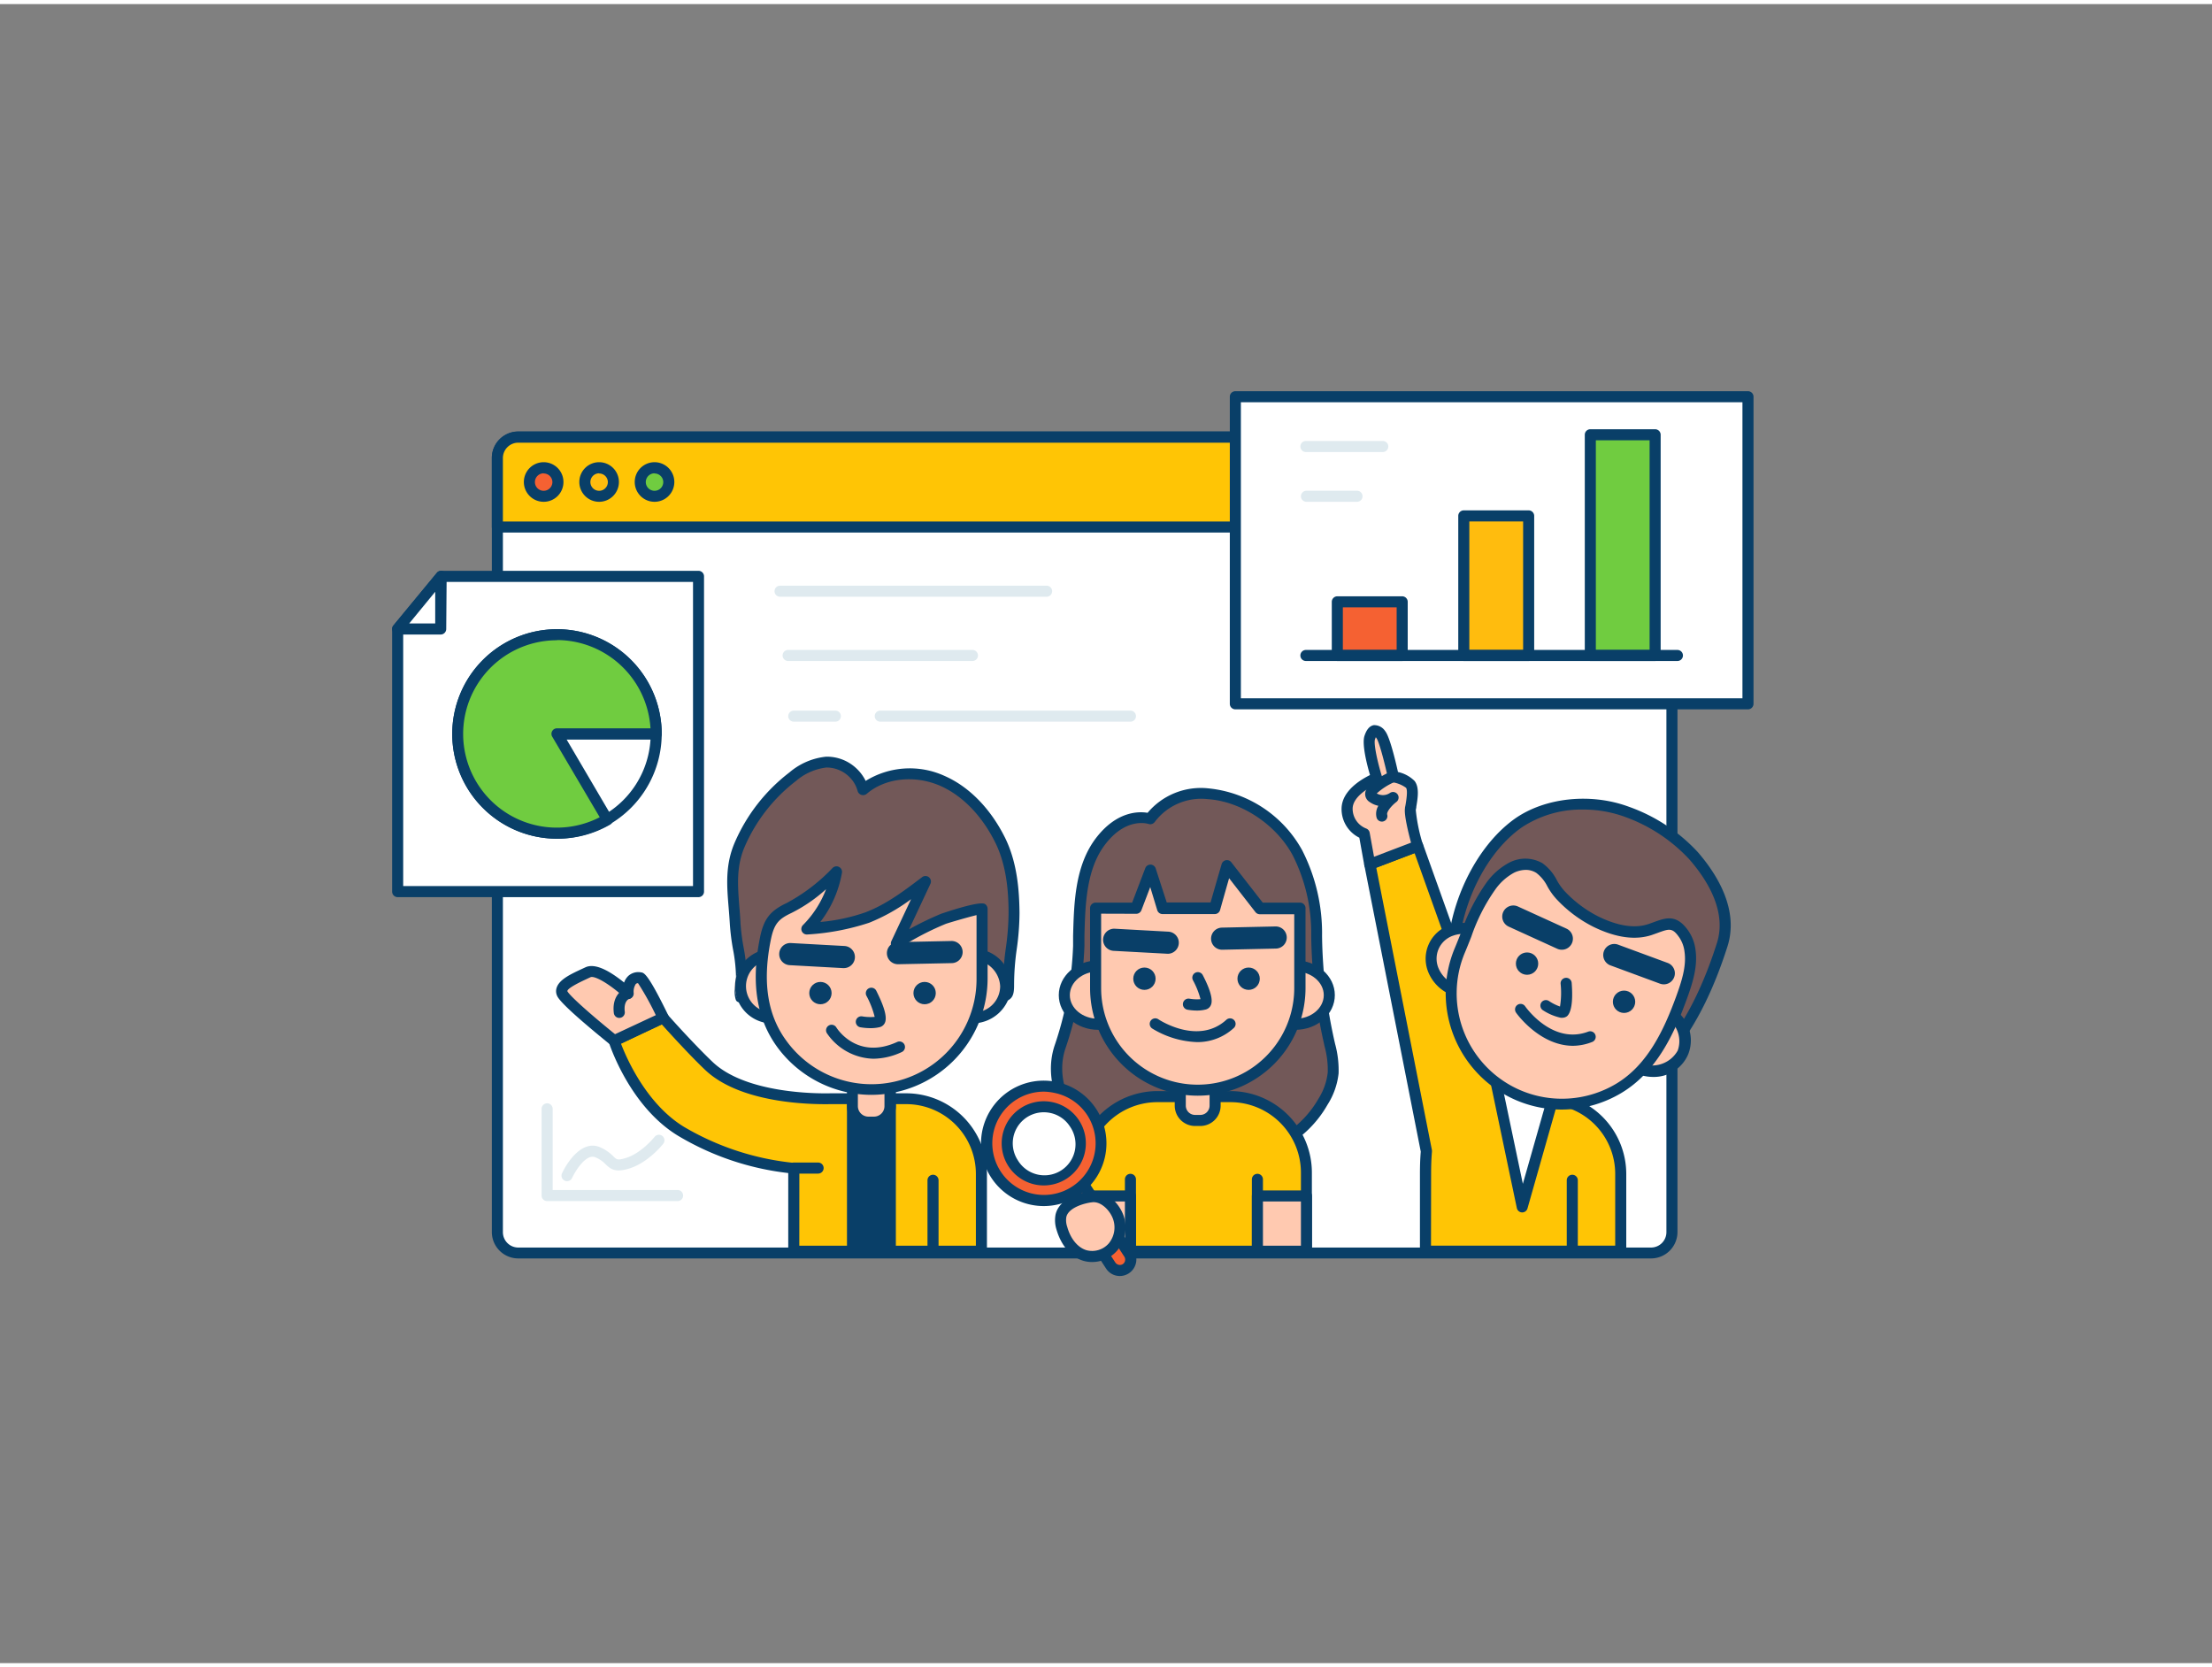 <svg xmlns="http://www.w3.org/2000/svg" viewBox="0 0 400 300" width="406" height="306" class="illustration styles_illustrationTablet__1DWOa"><rect x="0" y="0" width="400" height="300" fill="#808080" stroke="none"/><g id="_568_analytics_team_outline" data-name="#568_analytics_team_outline"><rect x="89.94" y="78.31" width="212.39" height="147.51" rx="3.77" fill="#fff"></rect><path d="M298.57,226.82H93.72a4.78,4.78,0,0,1-4.78-4.77v-140a4.78,4.78,0,0,1,4.78-4.77H298.57a4.78,4.78,0,0,1,4.77,4.77v140A4.78,4.78,0,0,1,298.57,226.82ZM93.72,79.31a2.78,2.78,0,0,0-2.78,2.77v140a2.78,2.78,0,0,0,2.78,2.77H298.57a2.78,2.78,0,0,0,2.77-2.77v-140a2.78,2.78,0,0,0-2.77-2.77Z" fill="#093f68"></path><path d="M93.72,78.31H298.57a3.77,3.77,0,0,1,3.77,3.77V94.56a0,0,0,0,1,0,0H89.94a0,0,0,0,1,0,0V82.08A3.77,3.77,0,0,1,93.72,78.31Z" fill="#ffc505"></path><path d="M302.34,95.56H89.94a1,1,0,0,1-1-1V82.08a4.78,4.78,0,0,1,4.78-4.77H298.57a4.78,4.78,0,0,1,4.77,4.77V94.56A1,1,0,0,1,302.34,95.56Zm-211.4-2h210.4V82.08a2.78,2.78,0,0,0-2.77-2.77H93.72a2.78,2.78,0,0,0-2.78,2.77Z" fill="#093f68"></path><path d="M293.08,211.54v14H257.77v-14c0-1.41,0-2.77.16-4v0L247.7,155.56l8.67-3.3,13.37,37.33,9.74,8.35A13.59,13.59,0,0,1,293.08,211.54Z" fill="#ffc505"></path><path d="M293.08,226.51H257.77a1,1,0,0,1-1-1v-14c0-1.56.05-2.84.15-4l-10.2-51.77a1,1,0,0,1,.62-1.13l8.67-3.3a1,1,0,0,1,.78,0,1,1,0,0,1,.52.57L270.59,189l9.26,7.95a14.62,14.62,0,0,1,14.23,14.59v14A1,1,0,0,1,293.08,226.51Zm-34.31-2h33.31v-13a12.62,12.62,0,0,0-12.6-12.6,1,1,0,0,1-.65-.24l-9.74-8.35a1,1,0,0,1-.29-.42l-13-36.37-6.93,2.64,10.07,51.08a1.23,1.23,0,0,1,0,.19.49.49,0,0,1,0,.12c-.1,1.12-.15,2.41-.15,3.95Z" fill="#093f68"></path><polygon points="269.74 191.32 275.23 217.5 281.43 195.68 269.74 191.32" fill="#fff"></polygon><path d="M275.23,218.5h0a1,1,0,0,1-.94-.79l-5.49-26.19a1,1,0,0,1,.33-1,1,1,0,0,1,1-.18l11.69,4.36a1,1,0,0,1,.61,1.21l-6.2,21.83A1,1,0,0,1,275.23,218.5Zm-4.14-25.61,4.29,20.44,4.84-17Z" fill="#093f68"></path><path d="M294.27,146.05a30.26,30.26,0,0,1,12,7.93c3.88,4.47,7,10.31,5.18,16.12-2.14,6.71-5,13.28-9.39,18.8-2.47,3.11-16.68-5.19-20.19-6.68-5-2.14-10.11-4.21-15.12-6.4-3.36-1.48-4.29-2.81-3.82-6.55,1-7.82,5.09-16.54,11.64-21.17C280.07,144.2,288,143.73,294.27,146.05Z" fill="#725858"></path><path d="M300.11,190.57c-3.49,0-9.28-2.74-15.44-5.85-1.36-.69-2.54-1.29-3.22-1.58L276.26,181c-3.26-1.37-6.64-2.78-9.94-4.23-3.85-1.69-4.93-3.53-4.41-7.59,1.14-8.91,5.87-17.49,12-21.86,5.47-3.86,13.77-4.73,20.66-2.17h0A31.11,31.11,0,0,1,307,153.33c3.61,4.16,7.47,10.5,5.38,17.08-2.53,7.92-5.66,14.17-9.57,19.11A3.24,3.24,0,0,1,300.11,190.57Zm-13.8-44.92a19.57,19.57,0,0,0-11.19,3.27C269.37,153,265,161,263.9,169.39c-.41,3.19.16,4.17,3.22,5.51,3.29,1.44,6.66,2.85,9.91,4.21,1.74.73,3.47,1.45,5.2,2.19.75.32,1.89.9,3.35,1.63,3.51,1.78,14.21,7.19,15.67,5.35,3.75-4.74,6.77-10.79,9.22-18.48,1.82-5.7-1.71-11.39-5-15.16A29.45,29.45,0,0,0,293.92,147h0A22,22,0,0,0,286.31,145.65Z" fill="#093f68"></path><ellipse cx="264.97" cy="172.95" rx="5.72" ry="6.26" transform="translate(2.28 349.35) rotate(-67.02)" fill="#ffc9b0"></ellipse><path d="M265.36,179.76a7.63,7.63,0,0,1-3-.62,7.53,7.53,0,0,1-3.94-3.77,6.41,6.41,0,0,1,3.74-8.82,7.68,7.68,0,0,1,9.39,4,6.49,6.49,0,0,1,.12,5.25h0a6.48,6.48,0,0,1-3.86,3.56A7.17,7.17,0,0,1,265.36,179.76Zm-.78-11.62a5.31,5.31,0,0,0-1.77.3,4.4,4.4,0,0,0-2.59,6.1,5.55,5.55,0,0,0,2.9,2.76,5.49,5.49,0,0,0,4,.16A4.42,4.42,0,0,0,269.8,175h0a4.43,4.43,0,0,0-.09-3.63,5.53,5.53,0,0,0-2.9-2.77A5.64,5.64,0,0,0,264.58,168.14Zm6.15,7.25h0Z" fill="#093f68"></path><ellipse cx="298.54" cy="187.19" rx="5.72" ry="6.26" transform="translate(9.64 388.94) rotate(-67.02)" fill="#ffc9b0"></ellipse><path d="M298.92,194a7.69,7.69,0,0,1-3-.62,6.74,6.74,0,1,1,9.31-3.36A6.73,6.73,0,0,1,298.92,194Zm-.77-11.62a4.72,4.72,0,0,0-4.45,2.76,5.29,5.29,0,0,0,9.68,4.1h0a5,5,0,0,0-3-6.4A5.71,5.71,0,0,0,298.15,182.38Z" fill="#093f68"></path><path d="M274.63,197.32A20,20,0,0,1,264,171.05c1.67-4,2.89-8,5.55-11.5a11.1,11.1,0,0,1,3.85-3.4,5.25,5.25,0,0,1,5,.07c1.77,1.12,2.37,3.39,3.78,4.85a22.82,22.82,0,0,0,6.47,4.86c3.08,1.51,6.68,2.5,9.91,1.37,2.76-1,4.07-1.86,6,.9a7,7,0,0,1,1.11,3c.39,2.9-.59,5.8-1.59,8.56-2.28,6.22-5.38,12.75-11.31,16.28A20.16,20.16,0,0,1,274.63,197.32Z" fill="#ffc9b0"></path><path d="M282.44,199.9a21,21,0,0,1-8.2-1.66h0a21.06,21.06,0,0,1-11.15-27.58c.38-.91.74-1.83,1.11-2.75a35.52,35.52,0,0,1,4.57-9,12.05,12.05,0,0,1,4.21-3.69,6.22,6.22,0,0,1,5.92.12,8.51,8.51,0,0,1,2.64,3.11,10.35,10.35,0,0,0,1.33,1.89,21.89,21.89,0,0,0,6.19,4.66c3.58,1.75,6.65,2.2,9.14,1.32l.81-.29c2.24-.82,4.17-1.53,6.32,1.58a7.72,7.72,0,0,1,1.28,3.47c.41,3-.54,6-1.64,9-2.27,6.2-5.43,13-11.74,16.8A21.12,21.12,0,0,1,282.44,199.9Zm-6.5-43.34a5.07,5.07,0,0,0-2.11.49,10,10,0,0,0-3.47,3.11,33.5,33.5,0,0,0-4.3,8.48c-.37.94-.74,1.87-1.13,2.8a19.06,19.06,0,0,0,10.09,25h0a19.11,19.11,0,0,0,17.19-1.18c5.77-3.43,8.73-9.9,10.88-15.77,1-2.77,1.89-5.47,1.53-8.08a5.83,5.83,0,0,0-.93-2.6c-1.27-1.83-1.79-1.64-4-.83l-.84.3c-3,1.06-6.6.58-10.68-1.41a23.57,23.57,0,0,1-6.75-5.07,11.85,11.85,0,0,1-1.6-2.25,7,7,0,0,0-2-2.44A3.53,3.53,0,0,0,275.94,156.56Z" fill="#093f68"></path><path d="M282.45,183.3h-.22a9.65,9.65,0,0,1-3.22-1.36,1,1,0,0,1-.3-1.38,1,1,0,0,1,1.39-.29,8.67,8.67,0,0,0,2,1,15.51,15.51,0,0,0,.11-4.11,1,1,0,0,1,.92-1.08,1,1,0,0,1,1.08.92c.17,2.22.18,5.05-.82,6A1.41,1.41,0,0,1,282.45,183.3Z" fill="#093f68"></path><path d="M284.32,226.52a1,1,0,0,1-1-1V212.69a1,1,0,0,1,2,0v12.83A1,1,0,0,1,284.32,226.52Z" fill="#093f68"></path><path d="M256.37,152.26s-1.51-5.34-1.32-6.65.72-3.57,0-4.51-3.08-1.4-3.08-1.4-1.41-6.57-2.25-7.61-1.48-1-2,.57S249,140,249,140s-5.26,2-5.35,5.44a4.84,4.84,0,0,0,3.1,4.6l1,5.54Z" fill="#ffc9b0"></path><path d="M247.7,156.56a1,1,0,0,1-.49-.12,1,1,0,0,1-.5-.7l-.9-5a5.76,5.76,0,0,1-3.21-5.33c.09-3.17,3.49-5.18,5.14-6-.57-1.94-1.49-5.58-1-7.08.25-.74.69-1.75,1.67-1.94a2.35,2.35,0,0,1,2.06,1.06c.83,1,1.87,5.36,2.33,7.41a6.06,6.06,0,0,1,3,1.62c.89,1.14.58,3.07.32,4.62,0,.23-.07.45-.1.64a30.6,30.6,0,0,0,1.29,6.24,1,1,0,0,1-.61,1.21l-8.67,3.3A1,1,0,0,1,247.7,156.56Zm1.09-24-.15.4c-.26.8.45,4.1,1.26,6.71a1,1,0,0,1-.6,1.23c-1.29.49-4.64,2.25-4.7,4.54a3.83,3.83,0,0,0,2.43,3.63,1,1,0,0,1,.65.76l.79,4.36,6.69-2.55c-.48-1.79-1.27-5-1.1-6.18,0-.21.07-.44.11-.68.14-.85.43-2.62.08-3.07a5.64,5.64,0,0,0-2.49-1,1,1,0,0,1-.78-.77c-.65-3-1.62-6.62-2.06-7.18C248.88,132.67,248.83,132.62,248.79,132.57Z" fill="#093f68"></path><path d="M249.93,147.83a1,1,0,0,1-1-.73,2.79,2.79,0,0,1,.32-2.13,4.24,4.24,0,0,1-1.57-.68,1.71,1.71,0,0,1-.81-1.6c.15-1.66,3-3.16,4.63-3.91a1,1,0,1,1,.82,1.83,11.51,11.51,0,0,0-3.36,2.13,2.25,2.25,0,0,0,2.37-.08,1,1,0,0,1,1.39.23,1,1,0,0,1-.2,1.38c-.9.68-1.81,1.81-1.67,2.28a1,1,0,0,1-.69,1.24A.84.84,0,0,1,249.93,147.83Z" fill="#093f68"></path><circle cx="293.68" cy="180.41" r="2.02" fill="#093f68"></circle><circle cx="276.14" cy="173.51" r="2.02" fill="#093f68"></circle><path d="M300.88,177.26a2.09,2.09,0,0,1-.69-.12l-9.05-3.34a2,2,0,0,1,1.38-3.75l9.06,3.34a2,2,0,0,1-.7,3.87Z" fill="#093f68"></path><path d="M282.42,171a2,2,0,0,1-.83-.18l-8.77-4a2,2,0,1,1,1.67-3.64l8.77,4a2,2,0,0,1-.84,3.82Z" fill="#093f68"></path><path d="M284.45,188.37c-6.05,0-10.25-5.9-10.3-6a1,1,0,0,1,1.64-1.15c.2.29,5,7,11.41,4.59a1,1,0,0,1,1.29.58,1,1,0,0,1-.58,1.29A9.62,9.62,0,0,1,284.45,188.37Z" fill="#093f68"></path><path d="M177.47,211.54v14H143.54v-15a49.29,49.29,0,0,1-20.42-6.7c-8.5-5.18-12.07-16.34-12.07-16.34l8.86-4.13s4.88,5.5,8.28,8.72c6.19,5.89,18.93,6,22,5.93l13.67,0A13.59,13.59,0,0,1,177.47,211.54Z" fill="#ffc505"></path><path d="M177.47,226.52H143.54a1,1,0,0,1-1-1V211.38a49.81,49.81,0,0,1-19.94-6.75c-8.72-5.3-12.35-16.42-12.5-16.89a1,1,0,0,1,.53-1.21l8.86-4.13a1,1,0,0,1,1.17.24c0,.06,4.89,5.51,8.22,8.67,6,5.69,18.79,5.71,21.3,5.65l13.69,0a14.62,14.62,0,0,1,14.6,14.6v14A1,1,0,0,1,177.47,226.52Zm-32.93-2h31.93v-13a12.61,12.61,0,0,0-12.6-12.6l-13.67,0c-3.7.07-16.32-.13-22.7-6.2-2.79-2.65-6.51-6.75-7.84-8.23L112.3,188c1,2.62,4.58,10.85,11.34,15a48.69,48.69,0,0,0,20,6.55,1,1,0,0,1,.91,1Z" fill="#093f68"></path><rect x="154.13" y="197.56" width="6.84" height="27.96" fill="#093f68"></rect><path d="M161,226.52h-6.84a1,1,0,0,1-1-1v-28a1,1,0,0,1,1-1H161a1,1,0,0,1,1,1v28A1,1,0,0,1,161,226.52Zm-5.84-2H160v-26h-4.84Z" fill="#093f68"></path><path d="M154.36,139a6.51,6.51,0,0,1,1.76,3c3.85-3.3,9.69-3.63,14.33-1.59s8.15,6.13,10.41,10.67c2,4.06,2.49,8.74,2.54,13.22s-1.08,8.64-1,13.09c0,1.58-.15,1.89-1.71,2.12a32.45,32.45,0,0,1-4.41,0H141.52c-.47,0-7.5.29-7.57,0-.28-.95.15-2.07.19-3,.14-3.25-1-6.88-1.13-10.19-.25-5.13-1.27-9.61.84-14.43a31.07,31.07,0,0,1,9.55-12.22,11,11,0,0,1,6.06-2.64A6.8,6.8,0,0,1,154.36,139Z" fill="#725858"></path><path d="M135.84,180.66c-2.63,0-2.69-.23-2.86-.88a5.24,5.24,0,0,1,0-2.4,7.7,7.7,0,0,0,.12-.9,29.07,29.07,0,0,0-.56-5.61,41.09,41.09,0,0,1-.56-4.49c-.06-1-.14-2.06-.22-3-.33-4-.64-7.77,1.13-11.83a31.86,31.86,0,0,1,9.86-12.61,12.09,12.09,0,0,1,6.64-2.85,7.76,7.76,0,0,1,5.63,2.27h0a7.75,7.75,0,0,1,1.52,2.11,15.15,15.15,0,0,1,14.27-.9c4.43,1.94,8.3,5.9,10.91,11.13,2.26,4.55,2.6,9.68,2.64,13.65a48,48,0,0,1-.5,6.54,45.91,45.91,0,0,0-.48,6.55c0,1.9-.32,2.8-2.57,3.13a16.66,16.66,0,0,1-3.16,0c-.47,0-.94,0-1.39,0H141.52l-.81,0C138.5,180.62,136.94,180.66,135.84,180.66Zm-.94-1.43v0Zm0-.58c.94,0,2.88,0,5.78-.1l.88,0H176.3c.48,0,1,0,1.49,0a16,16,0,0,0,2.78,0,2.81,2.81,0,0,0,.83-.2,8.34,8.34,0,0,0,0-.9,47.66,47.66,0,0,1,.5-6.84,46.63,46.63,0,0,0,.48-6.27c0-3.76-.35-8.61-2.43-12.78-2.4-4.82-5.93-8.44-9.92-10.2-4.59-2-9.93-1.44-13.28,1.43a1,1,0,0,1-1,.2,1,1,0,0,1-.67-.71,5.58,5.58,0,0,0-1.49-2.53,5.86,5.86,0,0,0-4.16-1.7,10.3,10.3,0,0,0-5.5,2.44,30,30,0,0,0-9.24,11.82c-1.57,3.6-1.29,7-1,10.86.09,1,.17,2.06.22,3.12a38,38,0,0,0,.55,4.26,31,31,0,0,1,.58,6,10.8,10.8,0,0,1-.15,1.16A8.29,8.29,0,0,0,134.86,178.65Z" fill="#093f68"></path><path d="M154.13,195.34H161a0,0,0,0,1,0,0v3.93a2.9,2.9,0,0,1-2.9,2.9h-1a2.9,2.9,0,0,1-2.9-2.9v-3.93A0,0,0,0,1,154.13,195.34Z" fill="#ffc9b0"></path><path d="M158.07,203.18h-1a3.91,3.91,0,0,1-3.91-3.9v-3.94a1,1,0,0,1,1-1H161a1,1,0,0,1,1,1v3.94A3.91,3.91,0,0,1,158.07,203.18Zm-2.94-6.84v2.94a1.91,1.91,0,0,0,1.91,1.9h1a1.9,1.9,0,0,0,1.9-1.9v-2.94Z" fill="#093f68"></path><ellipse cx="139.14" cy="177.58" rx="6.26" ry="5.72" fill="#ffc9b0"></ellipse><path d="M139.14,184.31a6.74,6.74,0,1,1,7.26-6.73A7,7,0,0,1,139.14,184.31Zm0-11.45a4.75,4.75,0,1,0,5.26,4.72A5,5,0,0,0,139.14,172.86Z" fill="#093f68"></path><ellipse cx="175.61" cy="177.58" rx="6.26" ry="5.72" fill="#ffc9b0"></ellipse><path d="M175.61,184.31a6.74,6.74,0,1,1,7.25-6.73A7,7,0,0,1,175.61,184.31Zm0-11.45a4.75,4.75,0,1,0,5.25,4.72A5,5,0,0,0,175.61,172.86Z" fill="#093f68"></path><path d="M157.55,196.24a20.17,20.17,0,0,1-16.08-8.08c-4.22-5.66-4.41-12.43-3.07-19.11.64-3.2,1.63-4.35,4.33-5.62a33.5,33.5,0,0,0,8.53-6.5,19.31,19.31,0,0,1-5.35,10.31,43.13,43.13,0,0,0,10.9-2.05c3.88-1.47,7.24-4,10.53-6.52l-5.24,11.19a53.11,53.11,0,0,1,8.56-4.46c.41-.17,6.93-2.13,6.93-1.8v12.6A20,20,0,0,1,157.55,196.24Z" fill="#ffc9b0"></path><path d="M157.55,197.24a21.16,21.16,0,0,1-16.88-8.48c-3.84-5.16-4.91-11.67-3.25-19.91.68-3.41,1.83-4.89,4.88-6.32a32.78,32.78,0,0,0,8.26-6.32,1,1,0,0,1,1.69.89,20.38,20.38,0,0,1-3.91,8.88,33.66,33.66,0,0,0,8.12-1.73c3.78-1.42,7.08-3.94,10.28-6.37a1,1,0,0,1,1.23,0,1,1,0,0,1,.28,1.2l-3.85,8.22a54.86,54.86,0,0,1,5.88-2.84c.06,0,6.85-2.39,7.85-1.72a1.05,1.05,0,0,1,.46.85v12.6A21.07,21.07,0,0,1,157.55,197.24Zm-8.17-37.19a27.77,27.77,0,0,1-6.22,4.28c-2.35,1.11-3.18,1.93-3.78,4.92-1.54,7.64-.59,13.64,2.9,18.32a19,19,0,0,0,34.31-11.37V164.74c-1.71.41-5.1,1.41-5.56,1.58a52.66,52.66,0,0,0-8.39,4.38,1,1,0,0,1-1.2-.08,1,1,0,0,1-.25-1.18l3.56-7.58a33.74,33.74,0,0,1-7.58,4.26A43.74,43.74,0,0,1,146,168.24a1,1,0,0,1-1-.57,1,1,0,0,1,.2-1.13A18.43,18.43,0,0,0,149.38,160.05Z" fill="#093f68"></path><path d="M157.45,185.18a10.66,10.66,0,0,1-1.87-.16,1,1,0,0,1-.81-1.15,1,1,0,0,1,1.15-.82,8.81,8.81,0,0,0,2.25.09,16.08,16.08,0,0,0-1.5-3.83,1,1,0,0,1,1.77-.93c1,2,2.14,4.58,1.58,5.82a1.38,1.38,0,0,1-1,.81A6.81,6.81,0,0,1,157.45,185.18Z" fill="#093f68"></path><path d="M168.72,226.52a1,1,0,0,1-1-1V212.69a1,1,0,0,1,2,0v12.83A1,1,0,0,1,168.72,226.52Z" fill="#093f68"></path><circle cx="167.2" cy="178.84" r="2.02" fill="#093f68"></circle><circle cx="148.36" cy="178.84" r="2.02" fill="#093f68"></circle><path d="M162.38,173.62a2,2,0,0,1,0-4l9.65-.2a2,2,0,0,1,.09,4l-9.65.2Z" fill="#093f68"></path><path d="M152.54,174.32h-.11l-9.63-.53a2,2,0,1,1,.22-4l9.63.53a2,2,0,0,1-.11,4Z" fill="#093f68"></path><path d="M157.94,190.71a10.48,10.48,0,0,1-8.42-4.63,1,1,0,0,1,.34-1.37,1,1,0,0,1,1.37.33c.16.26,3.78,5.94,11,2.64a1,1,0,1,1,.84,1.82A12.4,12.4,0,0,1,157.94,190.71Z" fill="#093f68"></path><path d="M208,147.31s-4.56-1.6-8.88,4c-4,5.24-3.82,12.75-4,19a64.41,64.41,0,0,1-3.44,18.43c-1.82,5.69.82,11.88,5.34,15.32a23.11,23.11,0,0,0,12.33,4.2c3.64.29,7.18-.69,10.76-.28a19.13,19.13,0,0,0,19.19-9.49,12.31,12.31,0,0,0,1.83-5.24,18.8,18.8,0,0,0-.69-5.42,92.77,92.77,0,0,1-2.3-19.33,32,32,0,0,0-3.48-15.06C229.09,143.26,214.34,138.6,208,147.31Z" fill="#725858"></path><path d="M210.73,209.29c-.51,0-1,0-1.53,0-5.31-.43-9.52-1.87-12.86-4.41-5.18-3.93-7.52-10.68-5.68-16.42a62.81,62.81,0,0,0,3.39-18.16c0-.59,0-1.19,0-1.8.16-6,.33-12.76,4.19-17.76,3.72-4.81,7.67-4.77,9.28-4.5a12.58,12.58,0,0,1,11-4.42A21.8,21.8,0,0,1,235.47,153a33,33,0,0,1,3.6,15.53,91.79,91.79,0,0,0,2.27,19.11l.09.39a18.12,18.12,0,0,1,.63,5.33,13.18,13.18,0,0,1-2,5.66,20.1,20.1,0,0,1-20.17,10,27,27,0,0,0-5.37.12C213.31,209.18,212,209.29,210.73,209.29Zm-4.35-61.2c-1.46,0-4,.57-6.5,3.83-3.46,4.47-3.63,10.91-3.78,16.59,0,.61,0,1.21,0,1.81a64.73,64.73,0,0,1-3.49,18.7c-1.58,4.94.47,10.79,5,14.22,3,2.3,6.89,3.61,11.81,4a30.34,30.34,0,0,0,5-.16,28.41,28.41,0,0,1,5.77-.12,18.18,18.18,0,0,0,18.22-9,11.17,11.17,0,0,0,1.69-4.8,16.15,16.15,0,0,0-.59-4.75l-.08-.39a93.73,93.73,0,0,1-2.32-19.53,31.14,31.14,0,0,0-3.36-14.59c-3-5.56-9.31-9.73-15.32-10.13a10.52,10.52,0,0,0-9.62,4.13,1,1,0,0,1-1.13.35A4.85,4.85,0,0,0,206.38,148.09Z" fill="#093f68"></path><path d="M236.25,211.33v14.19h-40.7V211.33a13.76,13.76,0,0,1,13.77-13.77h13.15a13.75,13.75,0,0,1,11.78,6.62A13.59,13.59,0,0,1,236.25,211.33Z" fill="#ffc505"></path><path d="M236.25,226.52h-40.7a1,1,0,0,1-1-1V211.33a14.59,14.59,0,0,1,2-7.45,14.81,14.81,0,0,1,12.75-7.32h13.15a14.75,14.75,0,0,1,14.78,14.77v14.19A1,1,0,0,1,236.25,226.52Zm-39.7-2h38.7V211.33a12.76,12.76,0,0,0-12.78-12.77H209.32a12.76,12.76,0,0,0-12.77,12.77Z" fill="#093f68"></path><path d="M204.42,226.52a1,1,0,0,1-1-1v-13a1,1,0,0,1,2,0v13A1,1,0,0,1,204.42,226.52Z" fill="#093f68"></path><path d="M227.38,226.52a1,1,0,0,1-1-1v-13a1,1,0,0,1,2,0v13A1,1,0,0,1,227.38,226.52Z" fill="#093f68"></path><path d="M213.43,195.57h6.3a0,0,0,0,1,0,0v3.62a2.67,2.67,0,0,1-2.67,2.67h-1a2.67,2.67,0,0,1-2.67-2.67v-3.62A0,0,0,0,1,213.43,195.57Z" fill="#ffc9b0"></path><path d="M217.06,202.87h-.95a3.68,3.68,0,0,1-3.68-3.68v-3.62a1,1,0,0,1,1-1h6.3a1,1,0,0,1,1,1v3.62A3.68,3.68,0,0,1,217.06,202.87Zm-2.63-6.3v2.62a1.68,1.68,0,0,0,1.68,1.68h.95a1.68,1.68,0,0,0,1.67-1.68v-2.62Z" fill="#093f68"></path><ellipse cx="198.58" cy="179.21" rx="6.12" ry="5.27" fill="#ffc9b0"></ellipse><path d="M198.58,185.48c-3.93,0-7.12-2.81-7.12-6.27s3.19-6.28,7.12-6.28,7.12,2.82,7.12,6.28S202.5,185.48,198.58,185.48Zm0-10.55c-2.82,0-5.12,1.92-5.12,4.28s2.3,4.27,5.12,4.27,5.12-1.92,5.12-4.27S201.4,174.93,198.58,174.93Z" fill="#093f68"></path><ellipse cx="234.26" cy="179.21" rx="6.12" ry="5.27" fill="#ffc9b0"></ellipse><path d="M234.26,185.48c-3.93,0-7.12-2.81-7.12-6.27s3.19-6.28,7.12-6.28,7.12,2.82,7.12,6.28S238.18,185.48,234.26,185.48Zm0-10.55c-2.83,0-5.12,1.92-5.12,4.28s2.29,4.27,5.12,4.27,5.12-1.92,5.12-4.27S237.08,174.93,234.26,174.93Z" fill="#093f68"></path><path d="M227.81,163.57l-6-7.68s-1.34,4.72-2.16,7.65l-9.42,0L208,156.66l-2.62,6.84-7.3,0v14.46a18.46,18.46,0,0,0,18.46,18.45h0A18.46,18.46,0,0,0,235,177.94V163.59Z" fill="#ffc9b0"></path><path d="M216.58,197.39a19.47,19.47,0,0,1-19.46-19.45V163.48a1,1,0,0,1,.3-.71,1,1,0,0,1,.7-.29h0l6.61,0,2.36-6.2a1,1,0,0,1,1.89,0l2,6.17,7.93,0c.83-2.92,2-6.93,2-6.93a1,1,0,0,1,1.75-.34l5.68,7.3,6.74,0a1,1,0,0,1,1,1v14.35A19.47,19.47,0,0,1,216.58,197.39Zm-17.46-32.91v13.46a17.46,17.46,0,0,0,34.92,0V164.58H227.8a1,1,0,0,1-.78-.39l-4.76-6.12c-.47,1.64-1.14,4-1.63,5.75a1,1,0,0,1-1,.73h0l-9.41,0a1,1,0,0,1-.95-.69L208,159.67l-1.6,4.19a1,1,0,0,1-.94.64h0Z" fill="#093f68"></path><path d="M216.49,182a10.7,10.7,0,0,1-1.74-.15,1,1,0,0,1,.34-2,8,8,0,0,0,2,.09,15.27,15.27,0,0,0-1.37-3.43,1,1,0,0,1,1.78-.92c.95,1.83,2,4.26,1.46,5.43a1.39,1.39,0,0,1-.93.79A6.46,6.46,0,0,1,216.49,182Z" fill="#093f68"></path><rect x="195.55" y="215.57" width="8.87" height="9.95" fill="#ffc9b0"></rect><path d="M204.42,226.52h-8.87a1,1,0,0,1-1-1v-10a1,1,0,0,1,1-1h8.87a1,1,0,0,1,1,1v10A1,1,0,0,1,204.42,226.52Zm-7.87-2h6.87v-8h-6.87Z" fill="#093f68"></path><rect x="227.38" y="215.57" width="8.87" height="9.95" fill="#ffc9b0"></rect><path d="M236.25,226.52h-8.87a1,1,0,0,1-1-1v-10a1,1,0,0,1,1-1h8.87a1,1,0,0,1,1,1v10A1,1,0,0,1,236.25,226.52Zm-7.87-2h6.87v-8h-6.87Z" fill="#093f68"></path><circle cx="225.79" cy="176.24" r="2.02" fill="#093f68"></circle><circle cx="206.95" cy="176.24" r="2.02" fill="#093f68"></circle><path d="M221,171a2,2,0,0,1,0-4l9.64-.21a2,2,0,1,1,.09,4L221,171Z" fill="#093f68"></path><path d="M211.13,171.72H211l-9.63-.52a2,2,0,0,1,.22-4l9.63.53a2,2,0,0,1-.11,4Z" fill="#093f68"></path><path d="M216.43,187.7a16.58,16.58,0,0,1-8.08-2.46,1,1,0,0,1-.28-1.38,1,1,0,0,1,1.39-.29c.29.2,7.25,4.7,12.3.1a1,1,0,0,1,1.41.06,1,1,0,0,1-.06,1.42A9.67,9.67,0,0,1,216.43,187.7Z" fill="#093f68"></path><circle cx="98.31" cy="86.45" r="2.58" fill="#f56132"></circle><path d="M98.31,90a3.58,3.58,0,1,1,3.58-3.58A3.57,3.57,0,0,1,98.31,90Zm0-5.15a1.58,1.58,0,1,0,1.58,1.57A1.57,1.57,0,0,0,98.31,84.88Z" fill="#093f68"></path><circle cx="108.34" cy="86.45" r="2.58" fill="#ffbc0e"></circle><path d="M108.34,90a3.58,3.58,0,1,1,3.58-3.58A3.58,3.58,0,0,1,108.34,90Zm0-5.15a1.58,1.58,0,1,0,1.58,1.57A1.57,1.57,0,0,0,108.34,84.88Z" fill="#093f68"></path><circle cx="118.37" cy="86.45" r="2.58" fill="#70cc40"></circle><path d="M118.37,90a3.58,3.58,0,1,1,3.57-3.58A3.58,3.58,0,0,1,118.37,90Zm0-5.15a1.58,1.58,0,1,0,1.57,1.57A1.57,1.57,0,0,0,118.37,84.88Z" fill="#093f68"></path><rect x="223.39" y="71" width="92.7" height="55.53" fill="#fff"></rect><path d="M316.09,127.53h-92.7a1,1,0,0,1-1-1V71a1,1,0,0,1,1-1h92.7a1,1,0,0,1,1,1v55.53A1,1,0,0,1,316.09,127.53Zm-91.7-2h90.7V72h-90.7Z" fill="#093f68"></path><rect x="241.83" y="108.09" width="11.73" height="9.7" fill="#f56132"></rect><path d="M253.56,118.79H241.83a1,1,0,0,1-1-1v-9.7a1,1,0,0,1,1-1h11.73a1,1,0,0,1,1,1v9.7A1,1,0,0,1,253.56,118.79Zm-10.73-2h9.73v-7.7h-9.73Z" fill="#093f68"></path><rect x="264.7" y="92.55" width="11.73" height="25.24" fill="#ffbc0e"></rect><path d="M276.43,118.79H264.7a1,1,0,0,1-1-1V92.55a1,1,0,0,1,1-1h11.73a1,1,0,0,1,1,1v25.24A1,1,0,0,1,276.43,118.79Zm-10.73-2h9.73V93.55H265.7Z" fill="#093f68"></path><rect x="287.58" y="77.88" width="11.73" height="39.9" fill="#70cc40"></rect><path d="M299.3,118.79H287.58a1,1,0,0,1-1-1V77.88a1,1,0,0,1,1-1H299.3a1,1,0,0,1,1,1v39.91A1,1,0,0,1,299.3,118.79Zm-10.72-2h9.72V78.88h-9.72Z" fill="#093f68"></path><path d="M303.33,118.79H236.15a1,1,0,0,1,0-2h67.18a1,1,0,0,1,0,2Z" fill="#093f68"></path><path d="M250.05,81h-13.9a1,1,0,0,1,0-2h13.9a1,1,0,0,1,0,2Z" fill="#dfeaef"></path><polygon points="126.32 160.49 71.91 160.49 71.91 113.02 79.78 103.48 126.32 103.48 126.32 160.49" fill="#fff"></polygon><path d="M126.32,161.49H71.91a1,1,0,0,1-1-1V113a1,1,0,0,1,.23-.64L79,102.84a1,1,0,0,1,.77-.36h46.54a1,1,0,0,1,1,1v57A1,1,0,0,1,126.32,161.49Zm-53.41-2h52.41v-55H80.25l-7.34,8.9Z" fill="#093f68"></path><polygon points="71.91 113.02 79.69 113.02 79.78 103.48 71.91 113.02" fill="#fff"></polygon><path d="M79.69,114H71.91a1,1,0,0,1-.9-.58,1,1,0,0,1,.13-1.06L79,102.84a1,1,0,0,1,1.77.65L80.69,113A1,1,0,0,1,79.69,114ZM74,112H78.7l0-5.73Z" fill="#093f68"></path><circle cx="100.72" cy="131.98" r="17.94" fill="#fff"></circle><path d="M100.72,150.92A18.94,18.94,0,1,1,119.66,132,19,19,0,0,1,100.72,150.92Zm0-35.88A16.94,16.94,0,1,0,117.66,132,17,17,0,0,0,100.72,115Z" fill="#093f68"></path><path d="M100.72,132l9.11,15.46A17.94,17.94,0,1,1,118.66,132Z" fill="#70cc40"></path><path d="M100.72,150.92A18.94,18.94,0,1,1,119.66,132a1,1,0,0,1-1,1H102.47l8.22,14a1,1,0,0,1,.11.76,1,1,0,0,1-.46.61A18.92,18.92,0,0,1,100.72,150.92Zm0-35.88a16.94,16.94,0,1,0,7.73,32l-8.59-14.57a1,1,0,0,1,.86-1.51h16.91A17,17,0,0,0,100.72,115Z" fill="#093f68"></path><path d="M147.94,211.48h-4.4a1,1,0,0,1,0-2h4.4a1,1,0,0,1,0,2Z" fill="#093f68"></path><path d="M119.91,183.31s-3.47-7.14-4.17-7.23c-2.47-.33-2.17,2.84-2.17,2.84s-5.14-4.86-7.28-3.84-5.4,2.31-4.6,3.9,9.36,8.46,9.36,8.46Z" fill="#ffc9b0"></path><path d="M111.05,188.44a1,1,0,0,1-.63-.22c-2-1.64-8.79-7.13-9.63-8.79a2,2,0,0,1-.11-1.62c.51-1.45,2.53-2.4,4.49-3.31l.69-.32c2-.93,5,1.15,7,2.75a3,3,0,0,1,.73-1.17,2.69,2.69,0,0,1,2.32-.67c.55.07,1.23.16,4.94,7.78a1,1,0,0,1,0,.77,1,1,0,0,1-.52.57l-8.86,4.13A.9.9,0,0,1,111.05,188.44Zm-4-12.52a.73.73,0,0,0-.3.06l-.7.33c-.94.44-3.43,1.6-3.46,2.18.44.88,4.64,4.56,8.63,7.78l7.37-3.44a50.9,50.9,0,0,0-3.21-5.78.54.54,0,0,0-.41.15,2.52,2.52,0,0,0-.38,1.62,1,1,0,0,1-1.68.82C110.89,177.76,108.17,175.92,107,175.92Zm8.21,1Z" fill="#093f68"></path><path d="M112,183.33a1,1,0,0,1-1-.88c-.37-3,1.36-4.27,2.33-4.5a1,1,0,0,1,.5,1.93c-.13,0-1.08.42-.85,2.33a1,1,0,0,1-.87,1.11Z" fill="#093f68"></path><path d="M189.26,107.17h-48.2a1,1,0,0,1,0-2h48.2a1,1,0,0,1,0,2Z" fill="#dfeaef"></path><path d="M175.85,118.79H142.52a1,1,0,0,1,0-2h33.33a1,1,0,0,1,0,2Z" fill="#dfeaef"></path><path d="M204.42,129.76H159.18a1,1,0,0,1,0-2h45.24a1,1,0,1,1,0,2Z" fill="#dfeaef"></path><path d="M151.06,129.76h-7.52a1,1,0,1,1,0-2h7.52a1,1,0,1,1,0,2Z" fill="#dfeaef"></path><path d="M245.39,90h-9.14a1,1,0,0,1,0-2h9.14a1,1,0,0,1,0,2Z" fill="#dfeaef"></path><rect x="196.19" y="210.5" width="3.94" height="19.8" rx="1.97" transform="translate(-88.35 144.55) rotate(-33.21)" fill="#f56132"></rect><path d="M202.51,230a3.15,3.15,0,0,1-.61-.06,2.94,2.94,0,0,1-1.88-1.28l-8.69-13.27a3,3,0,0,1-.42-2.23,3,3,0,0,1,5.39-1L205,225.41a2.88,2.88,0,0,1,.42,2.23,3,3,0,0,1-2.9,2.36Zm-8.69-17.21a1,1,0,0,0-.53.16.94.94,0,0,0-.42.61.89.89,0,0,0,.14.73l8.68,13.27a1,1,0,0,0,1.35.29h0a1,1,0,0,0,.28-1.34l-8.69-13.27a1,1,0,0,0-.61-.42Z" fill="#093f68"></path><circle cx="188.74" cy="206.01" r="10.34" fill="#f56132"></circle><path d="M188.76,217.35a11.62,11.62,0,0,1-2.34-.24,11.34,11.34,0,1,1,2.34.24Zm0-20.69a9.34,9.34,0,1,0,7.84,4.23h0a9.3,9.3,0,0,0-5.91-4A9.73,9.73,0,0,0,188.72,196.66Z" fill="#093f68"></path><circle cx="188.74" cy="206.01" r="6.62" fill="#fff"></circle><path d="M188.75,213.62a7.61,7.61,0,1,1,4.16-1.24A7.61,7.61,0,0,1,188.75,213.62Zm0-13.23a5.61,5.61,0,0,0-4.69,8.69,5.62,5.62,0,1,0,9.4-6.15h0a5.59,5.59,0,0,0-3.55-2.42A5.79,5.79,0,0,0,188.73,200.39Z" fill="#093f68"></path><path d="M122.53,216.45H98.94a1,1,0,0,1-1-1V199.77a1,1,0,0,1,2,0v14.68h22.59a1,1,0,1,1,0,2Z" fill="#dfeaef"></path><path d="M102.54,212.85a1.06,1.06,0,0,1-.42-.09,1,1,0,0,1-.49-1.33c1.1-2.35,3.75-6,6.79-4.75a7.45,7.45,0,0,1,2.49,1.68c.62.6.76.74,2.19.32,2.88-.84,5.24-3.81,5.27-3.84a1,1,0,0,1,1.4-.17,1,1,0,0,1,.17,1.41c-.11.14-2.77,3.5-6.28,4.52-2.36.69-3.17.14-4.14-.8a5.37,5.37,0,0,0-1.87-1.27c-1.68-.7-3.65,2.55-4.2,3.74A1,1,0,0,1,102.54,212.85Z" fill="#dfeaef"></path><path d="M191.86,219.07a4.55,4.55,0,0,0,.15,2.28c.6,2.16,2,4.28,4.16,4.93a5,5,0,0,0,5.11-1.55,5.53,5.53,0,0,0,1-5.31c-.66-1.91-2.63-4-4.8-3.76C195.45,215.88,192.4,216.88,191.86,219.07Z" fill="#ffc9b0"></path><path d="M197.49,227.47a5.55,5.55,0,0,1-1.61-.23c-2.23-.67-4-2.78-4.83-5.63a5.55,5.55,0,0,1-.16-2.78h0c.65-2.63,3.88-3.89,6.44-4.16s5,2,5.85,4.42a6.53,6.53,0,0,1-1.14,6.29A6,6,0,0,1,197.49,227.47Zm-4.66-8.16a3.58,3.58,0,0,0,.15,1.77c.6,2.18,1.9,3.77,3.48,4.25a4,4,0,0,0,4.06-1.25,4.55,4.55,0,0,0,.77-4.34c-.56-1.62-2.2-3.25-3.75-3.08s-4.31,1-4.71,2.65Z" fill="#093f68"></path></g></svg>